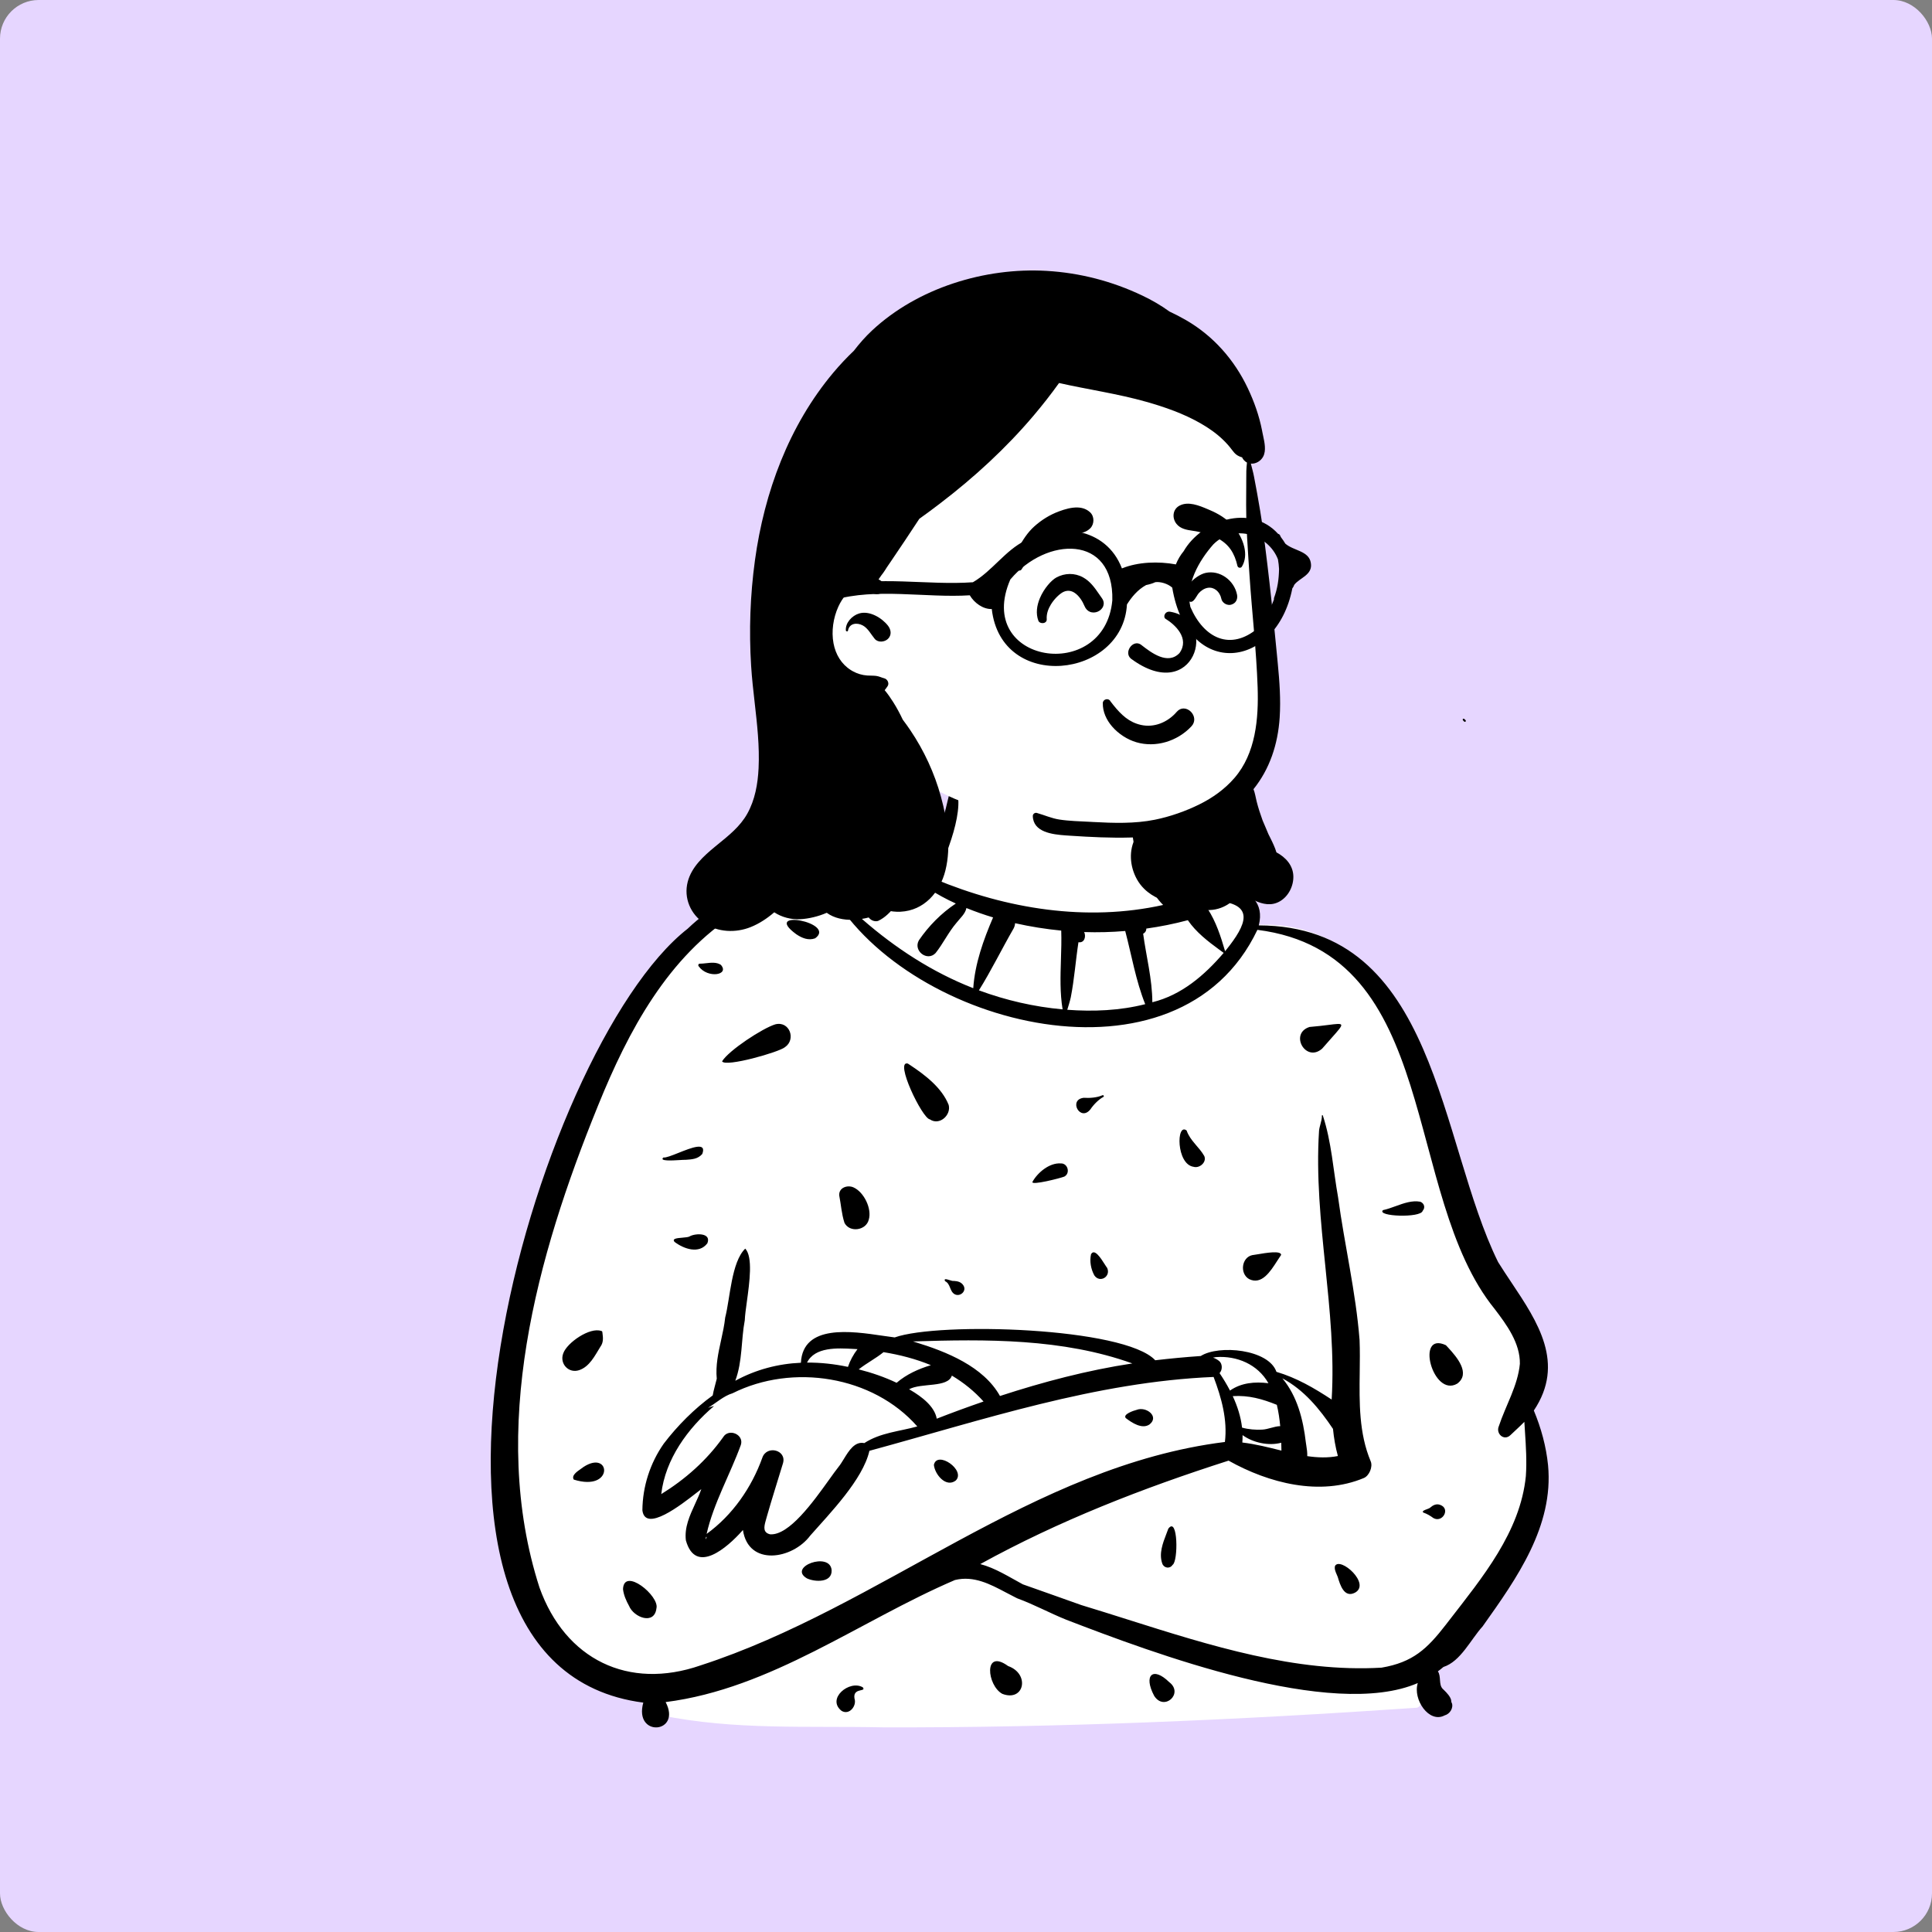 <?xml version="1.0" standalone="no"?>
<svg style="width: 390px; height: 390px; justify-content: center; align-self: center; transform: scale(1);" viewBox="-350 -150 1500 1500" xmlns="http://www.w3.org/2000/svg"><rect x="-350" y="-150" width="1500" height="1500" fill="#808080" stroke="none"/><rect x="-350" y="-150" width="100%" height="100%" fill="#e6d6ff" rx="30"></rect><g transform="rotate(0 441.685 604.079)"><g transform="translate(0 459)"><path d="M298.817 752.115C238.632 750.82 183.845 754.456 125.89 742.701L125.816 740.749C113.385 740.391 117.5 728.774 119.999 720.649C-113.895 710.243 38.664 140.153 200.749 101.822C208.689 100.468 217.315 99.753 226.061 99.667C237.345 96.221 248.465 95.61 260.261 92.467C261.393 88.337 261.578 85.949 266.582 87.172C284.543 70.02 316.861 54.221 327.766 87.691C342.117 67.744 350.347 44.422 356.343 20.803L357.313 20.962C359.861 14.682 364.033 6.736 369.108 5.425C377.018 2.806 391.934 3.41 400.534 2.347C419.18 1.054 440.839 -2.115 458.712 2.162C503.375 13.096 484.019 65.82 520.231 100.144C536.849 93.265 562.896 95.151 578.817 103.342C589.07 111.553 583.929 120.81 582.131 129.49C696.488 119.182 726.915 251.818 750.514 339.255C759.982 368.343 769.379 388.063 785.505 410.521C806.453 436.774 818.216 471.154 796.754 498.85C827.394 559.989 794.131 617.453 758.937 663.607C752.045 670.998 740.866 691.563 730.765 692.969C728.024 695.474 723.646 698.557 720.557 700.796L724.282 705.68C724.727 710.19 724.756 715.037 727.84 719.059C730.807 721.95 733.979 724.914 734.067 729.23C729.339 734.717 723.233 728.588 718.746 725.863C717.026 729.243 717.273 737.272 711.762 736.96C575.11 746.332 435.159 752.476 298.817 752.115" transform="translate(37 -20)" fill="#FFFFFF" stroke="none"></path><path d="M344.686 72.415C352.834 57.409 370.539 14.148 359.673 0C355.527 4.846 354.941 11.741 353.292 17.776C349.154 32.973 343.236 47.748 334.725 61.047C320.809 35.89 287.084 50.979 270.798 66.467C266.707 65.918 262.843 69.155 261.79 73.015C215.964 83.385 190.59 75.149 152.874 111.071C34.403 203.656 -104.571 682.971 118.451 711.904C110.892 739.253 148.621 735.973 135.801 711.489C217.755 701.093 286.5 648.378 360.429 616.717C375.02 613.163 387.794 619.937 400.285 626.561C402.838 627.914 405.378 629.261 407.92 630.513L408.887 630.984C421.869 635.717 434.037 642.41 446.874 647.565C514.048 673.415 652.906 725.563 719.758 696.729C715.723 709.382 728.54 728.291 740.596 721.83C744.646 720.757 747.612 716.139 746.205 712.105L746.133 711.878C745.966 711.374 745.904 711.34 745.946 711.774L745.984 712.091C746.05 713.093 746.025 713.143 745.911 712.24L745.645 709.933C745.083 707.266 742.267 704.284 740.217 702.273L738.997 701.091C735.872 697.686 738.036 691.506 735.368 687.62C736.841 686.552 738.278 685.427 739.658 684.241C753.095 679.904 760.828 662.906 770.072 652.766L770.403 652.3C796.555 615.516 825.395 574.95 820.903 527.59C819.44 513.015 815.507 498.665 809.863 485.131C834.377 448.505 812.977 416.453 792.408 385.643C788.879 380.357 785.374 375.107 782.129 369.877C735.956 276.376 734.806 108.802 596.318 108.477C605.25 73.094 550.708 72.56 528.274 78.514C512.431 61.714 507.155 38.928 502.841 16.963L502.258 13.974C489.535 30.58 506.612 77.823 522.067 92.607C462.561 105.816 400.394 95.675 344.686 72.415ZM332.549 64.35C319.416 56.291 301.235 59.724 290.599 70.219C285.886 74.422 281.795 80.104 276.428 83.406C275.759 83.817 275.073 84.097 274.384 84.273C278.081 91.263 283.731 97.964 288.507 103.729C314.117 126.091 342.947 144.871 374.633 157.227C375.93 138.217 382.508 119.755 390.026 102.289C383.018 100.177 376.109 97.746 369.324 94.995C368.46 99.566 364.175 103.096 361.465 106.644C355.316 113.845 351.218 122.65 345.363 129.976C338.841 136.811 327.76 128.094 332.447 120.011C340 108.983 349.761 99 361.101 91.491C353.626 88.137 346.498 84.19 339.604 79.774C339.312 80.078 339.011 80.368 338.706 80.648C338.245 77.802 334.328 78.551 332.245 79.017C331.177 78.112 329.834 78.679 328.549 79.221C328.049 79.432 327.557 79.639 327.094 79.755C326.852 79.315 326.649 78.85 326.505 78.362C318.016 86.747 311.631 100.026 300.678 105.033C296.166 106.278 290.934 101.798 292.654 97.01C295.551 89.658 319.055 74.055 326.819 69.932C325.12 67.46 326.479 66.239 329.233 66.606C329.706 66.014 330.431 65.831 331.186 66.333C331.665 65.689 332.114 65.023 332.549 64.35ZM191.063 98.882C212.944 85.222 239.561 88.064 263.418 81.469L265.222 84.635C325.395 187.11 534.046 240.603 595.237 111.925C738.642 130.092 707.06 317.197 779.464 406.304C788.769 418.518 799.301 432.812 799.027 448.88C797.402 465.963 788.008 481.192 782.677 497.332C780.212 503.012 786.634 509.048 791.658 504.261C795.278 500.811 799.019 497.478 802.505 493.911C802.655 496.486 802.822 499.059 802.989 501.633C803.734 513.094 804.478 524.552 803.671 536.059C799.335 579.473 769.763 614.913 743.89 648.38L741.501 651.48C727.019 670.149 716.047 680.6 691.652 684.764C624.901 688.653 558.682 667.699 494.626 647.429C482.536 643.603 470.522 639.801 458.597 636.196C443.421 630.892 428.334 625.341 413.143 620.083C402.472 614.352 391.871 607.452 380.084 604.349C441.332 570.599 506.372 545.319 572.856 524.036C604.058 541.53 643.809 551.844 677.976 537.494C682.067 535.69 684.997 528.82 683.221 524.602C674.06 502.83 674.372 479.007 674.679 455.503C674.79 447.017 674.9 438.573 674.564 430.282C671.654 393.087 662.88 356.553 657.886 319.592C654.095 298.4 652.812 276.587 646.067 256.152C646.023 255.68 645.308 255.661 645.317 256.152C645.361 258.497 644.775 260.647 644.186 262.81C643.736 264.461 643.283 266.12 643.107 267.88C640.836 303.094 644.4 338.017 647.964 372.93C651.484 407.417 655.001 441.883 652.895 476.607C639.201 467.601 625.635 459.717 610.02 455.094C604.048 437.529 565.309 433.873 551.266 442.805C539.192 443.634 527.819 444.721 515.924 446.102C492.096 420.444 347.972 416.168 313.645 428.374C310.905 428.05 307.777 427.587 304.395 427.087C280.017 423.481 242.383 417.914 240.819 448.034C223.334 448.785 205.932 453.241 189.874 462.022C195.567 446.746 194.282 430.693 197.252 414.984C197.369 411.448 198.07 406.352 198.857 400.631C200.947 385.441 203.643 365.852 197.601 359.417C186.766 369.944 185.919 397.961 182.035 412.925C181.407 418.875 180.119 424.734 178.833 430.587C176.67 440.423 174.512 450.242 175.493 460.454C174.468 464.786 173.1 469.02 172.348 473.4C158.091 483.723 145.002 496.868 134.349 510.833C123.746 525.956 117.901 544.126 117.747 562.589C119.902 580.171 147.92 558.285 159.679 549.099C161.024 548.048 162.157 547.163 163.014 546.523L163.491 546.171C162.154 550.031 160.407 553.835 158.655 557.65C154.495 566.711 150.306 575.832 151.51 585.911C159.108 613.218 183.857 591.295 195.138 578.644L195.811 577.882C200.018 606.338 234.221 600.765 248.048 582.257C263.353 564.883 288.898 538.801 294.01 516.407C381.798 492.533 469.628 462.874 561.239 459.059C567.338 475.22 572.116 492.258 570.011 509.545C420.681 528.171 303.336 637.519 162.917 683.005C106.967 702.43 57.81 678.452 37.84 622.531C-1.699 499.609 35.909 365.114 82.897 249.429L83.597 247.701C106.753 190.659 137.536 132.576 191.063 98.882ZM555.011 88.652C556.532 90.445 557.048 93.061 556.493 95.411C563.153 105.58 566.812 117.092 570.159 128.528L571.096 127.365C586.27 108.402 594.875 91.208 561.526 89.335C559.358 89.028 557.184 88.8 555.011 88.652ZM251.878 118.507C268.955 106.208 209.679 95.216 237.227 115.336C241.585 118.292 246.623 120.415 251.878 118.507ZM508.995 110.95C519.857 109.42 530.637 107.281 541.232 104.43C547.556 113.694 556.662 120.743 565.686 127.349L569.061 129.809C554.212 147.185 536.314 162.592 513.674 168.139C513.606 150.065 508.916 132.62 506.536 114.889C508.055 114.252 509.038 112.658 508.995 110.95ZM407.112 106.771C407.016 108.255 406.595 109.723 405.9 110.963C396.744 126.824 388.706 143.374 379.028 158.899C399.914 166.636 421.862 171.681 444.007 173.675C441.889 160.891 442.301 147.946 442.714 135C442.953 127.493 443.191 119.986 442.937 112.51C430.892 111.354 418.92 109.43 407.112 106.771ZM460.743 113.651C471.372 113.995 482.018 113.725 492.62 112.825C497.631 131.848 500.811 151.279 508.139 169.639C488.412 174.647 467.87 175.485 447.63 173.991C448.612 170.775 449.639 167.573 450.364 164.276C453.126 150.175 454.121 135.75 456.309 121.553C460.961 122.261 462.381 117.158 460.743 113.651ZM167.17 137.839C165.5 138.028 163.85 138.215 162.284 138.208C161.228 138.203 160.792 139.474 161.456 140.209C168.282 149.898 185.699 147.133 178.671 139.089C175.298 136.919 171.175 137.386 167.17 137.839ZM228.406 203.034C237.31 197.014 231.971 182.454 220.929 185.298C211.083 188.292 184.861 205.474 179.613 214.007C182.118 218.804 223.953 206.852 228.406 203.034ZM650.432 185.746C656.498 184.98 659.698 184.576 660.27 185.617C660.91 186.779 658.268 189.745 652.675 196.024C650.661 198.286 648.264 200.977 645.5 204.169C632.753 215.357 619.836 192.437 635.701 187.337C641.762 186.841 646.653 186.223 650.432 185.746ZM323.85 215.757C313.201 212.892 334.974 258.382 340.96 259.076C348.367 264.149 357.623 255.786 355.549 247.861C350.284 234.568 337.274 224.611 325.475 216.822L323.85 215.757ZM474.885 240.363C475.747 239.972 476.508 241.198 475.642 241.659C471.944 243.622 467.928 247.778 465.604 251.285C457.646 261.238 448.232 243.65 460.463 242.328C464.925 242.649 470.791 242.218 474.885 240.363ZM540.289 267.722C532.215 261.354 532.135 293.963 545.693 295.907C550.21 297.283 556.045 292.438 554.025 287.575C550.029 280.484 543.041 275.719 540.289 267.722ZM134.052 288.69C135.989 288.987 140.659 287.126 145.795 285.079C155.931 281.039 167.885 276.275 164.247 285.94C160.68 290.022 156.164 290.12 151.102 290.497L150.964 290.484C150.362 290.445 148.885 290.536 147.028 290.649C140.875 291.027 130.554 291.66 134.052 288.69ZM420.579 307.624C424.585 300.355 433.792 292.643 442.627 293.274C448.046 293.094 450.163 300.887 445.389 303.474L445.23 303.541C442.233 304.737 419.503 310.57 420.579 307.624ZM270.575 318.136C270.143 312.028 276.956 309.844 281.549 311.839C289.745 315.4 296.097 328.499 293.503 336.971C291.415 345.375 278.695 347.235 274.653 339.435C272.329 332.233 272.016 325.357 270.575 318.136ZM702.517 326.482C699.225 327.675 695.959 328.857 692.747 329.537C687.45 334.525 722.29 335.803 723.561 330.062C725.81 327.573 724.715 324.145 721.701 323.012C715.331 321.842 708.874 324.18 702.517 326.482ZM168.188 355.298C171.489 347.147 159.431 347.364 154.663 349.779C153.786 350.523 151.291 350.729 148.755 350.938C144.672 351.275 140.481 351.621 142.753 354.236C149.958 359.699 161.756 363.827 168.188 355.298ZM591.543 364.445L591.284 364.47C582.891 366.292 581.408 378.868 588.798 383.077C598.523 387.857 605.294 377.261 610.572 369.002C611.537 367.492 612.452 366.06 613.326 364.815L613.67 364.331C613.708 360.73 601.923 362.73 595.211 363.869C593.636 364.136 592.341 364.356 591.543 364.445ZM466.071 363.814C468.693 358.981 473.682 366.831 476.704 371.587C477.507 372.851 478.172 373.896 478.616 374.427C481.626 381.167 472.942 386.423 468.659 380.247C466 375.43 464.817 369.222 466.071 363.814ZM352.757 384.707C351.566 382.435 353.898 383.155 356.201 383.867C357.564 384.288 358.916 384.705 359.523 384.499C362.556 384.685 365.295 385.308 367.011 388.036C369.76 392.411 364.419 397.101 360.212 394.835C356.152 392.592 357.128 386.741 352.757 384.707ZM56.244 440.909L56.333 440.672C59.274 432.413 77.023 420.163 85.84 423.371C86.252 423.352 86.66 423.754 86.636 424.168L86.78 425.192C87.276 428.823 87.532 432.377 85.136 435.616C80.845 442.531 76.748 451.148 68.495 453.845C60.362 456.423 53.395 448.71 56.244 440.909ZM498.149 448.565C443.885 429.109 384.743 429.679 327.819 431.491L329.316 431.942C353.857 439.387 382.591 450.955 395.382 473.845C428.913 462.909 463.223 453.854 498.149 448.565ZM750.397 464.251C731.402 475.399 717.653 423.201 741.593 434.413L743.3 436.242C750.235 443.727 760.957 456.38 750.397 464.251ZM282.042 437.322L284.753 437.465C281.543 441.674 278.942 446.472 277.357 451.245C266.765 448.992 256.085 447.841 245.585 447.913C251.603 435.622 269.227 436.606 281.659 437.3L282.042 437.322ZM285.706 453.177C291.85 448.304 298.914 444.733 304.981 439.809C317.516 441.837 330.045 445.068 341.734 449.909C331.988 452.855 322.783 457.033 315.129 463.596C305.735 459.13 295.807 455.735 285.706 453.177ZM563.288 443.641C579.192 442.53 595.447 449.141 603.796 463.926C593.254 462.63 582.739 463.512 573.971 469.629C571.542 464.953 568.792 460.426 565.863 456.085C568.172 453.694 568.216 448.911 565.604 446.735C564.141 445.516 562.513 444.658 560.782 444.051L563.288 443.641ZM324.821 468.619C334.272 463.426 354.901 467.66 358.036 458.018C367.097 463.414 375.397 470.06 382.62 478.13C370.431 482.331 358.31 486.773 346.287 491.467C344.598 481.91 334.738 474.393 325.657 469.101L324.821 468.619ZM187.759 471.724C234.327 448.386 296.643 458.148 331.19 497.487C317.482 501.33 302.486 502.283 290.05 510.413C282.627 508.899 278.136 516.231 274.148 522.742C272.769 524.993 271.45 527.146 270.09 528.802C268.058 531.37 265.547 534.874 262.688 538.862C250.382 556.035 231.64 582.189 216.955 581.242C211.34 579.944 212.109 575.616 213.419 570.889L214.472 567.141C218.379 553.408 222.773 539.787 226.891 526.12C230.003 515.795 214.397 511.738 210.891 521.71C202.552 544.96 187.72 566.37 167.622 580.919C172.994 557.101 185.824 534.857 194.209 511.809C196.807 503.649 184.603 498.556 180.354 505.97C167.431 524.03 151.048 538.483 132.399 550.018C135.543 522.866 152.956 499.02 173.412 481.609C171.826 482.012 170.255 482.486 168.704 483.047C174.88 479.365 180.899 473.734 187.759 471.724ZM632.829 509.694C630.777 492.108 626.205 473.999 614.623 460.141C631.471 469.17 643.48 483.795 653.926 499.372C654.644 506.505 655.825 513.579 657.734 520.448C649.996 522.003 641.854 521.701 633.947 520.54C634.076 517.821 633.631 514.957 633.205 512.216C633.071 511.361 632.94 510.517 632.829 509.694ZM576.1 473.954C588.404 473.181 598.89 476.077 610.331 480.708C611.642 486.137 612.43 491.699 612.961 497.251C608.292 497.357 603.762 499.716 598.854 499.968C594.016 500.218 588.339 499.817 583.329 498.397C582.368 489.976 579.739 481.778 576.1 473.954ZM501.5 484.616C508.738 481.722 519.396 489.699 511.457 495.95C505.677 499.876 497.77 494.611 493.078 491.024C490.492 488.054 499.239 485.155 501.5 484.616ZM583.724 504.219C583.759 506.125 583.696 508.04 583.542 509.964C593.784 511.167 603.873 513.737 613.897 516.237L613.832 513.193C613.81 512.171 613.785 511.146 613.751 510.137C603.843 512.808 591.67 510.042 583.724 504.219ZM361.053 539.476C369.088 531.427 346.511 515.888 344.073 527.316C344.724 534.626 353.428 545.307 361.053 539.476ZM72.095 528.91C93.29 515.112 95.844 548.525 64.504 538.764C62.436 535.636 66.903 532.557 70.089 530.361C70.874 529.82 71.582 529.332 72.095 528.91ZM729.519 560.399C731.583 558.606 734.114 557.367 736.854 558.28L737.12 558.376C745.402 561.273 738.982 572.606 731.88 568.619C729.467 566.81 726.846 565.289 723.968 564.298C722.905 563.204 724.866 562.479 726.77 561.775C727.957 561.336 729.123 560.906 729.519 560.399ZM529.355 604.987C533.852 602.555 533.672 566.735 526.088 576.848C525.623 578.141 525.119 579.452 524.609 580.778C521.734 588.252 518.68 596.191 521.387 603.945C522.626 607.49 527.279 608.264 529.355 604.987ZM167.252 583.152L167.088 583.76C166.246 587.046 168.226 582.711 167.463 583.35C167.395 583.278 167.323 583.216 167.252 583.152ZM245.481 615.437C230.382 606.479 263.434 594.414 264.675 609.026C265.16 618.944 251.771 618.416 245.481 615.437ZM671.073 626.51C683.499 619.577 659.526 598.466 655.501 605.807C654.891 608.068 655.924 610.41 656.878 612.576C657.14 613.17 657.396 613.75 657.611 614.313C659.438 620.552 662.659 630.947 671.073 626.51ZM102.706 623.856C103.31 606.316 131.228 629.153 128.65 638.726C127.086 651.956 111.041 645.776 107.408 636.843C105.153 632.757 103.254 628.511 102.706 623.856ZM397.224 705.108C385.292 698.698 382.324 669.454 401.692 683.512C418.924 689.639 414.19 711.56 397.224 705.108ZM526.747 695.974C514.038 683.572 506.61 690.669 515.071 706.596C522.785 718.949 538.35 704.727 526.747 695.974ZM272.367 718.289C260.476 708.87 278.543 694.018 288.837 700.006C290.167 701.634 289.017 701.901 287.33 702.293C284.985 702.837 281.604 703.622 282.404 708.633C284.406 714.359 278.43 721.98 272.367 718.289Z" transform="translate(31 1)" fill="#000000" fill-rule="evenodd" stroke="none"></path></g><g transform="translate(225 0)"><g><g><path d="M345.142 90.137C346.232 80.012 334.379 53.001 334.665 58.48C315.663 29.181 278.58 17.659 246.585 7.987C178.664 -14.435 125.626 12.644 77.904 60.637C49.73 86.954 22.922 116.351 8.779 152.782C-19.044 222.28 22.661 301.526 86.084 334.726C91.202 337.496 96.779 340.126 101.653 343.472C127.871 358.619 158.658 363.859 187.873 370.452C242.529 382.945 311.172 376.991 343.382 324.955C365.229 288.025 359.425 243.256 357.715 202.272C355.146 166.363 350.637 125.783 345.142 90.137Z" transform="translate(49 119)" fill="#FFFFFF" stroke="none"></path><path d="M279.593 0.314C231.741 -2.492 179.404 13.552 143.994 46.654C138.935 51.382 134.281 56.661 129.975 62.293C124.341 67.671 118.995 73.345 114.001 79.298C79.481 120.439 60.401 172.179 53.151 224.958C49.421 252.128 48.471 279.579 50.171 306.949C50.765 316.485 51.847 326.007 52.929 335.533C54.854 352.479 56.781 369.435 55.961 386.489C55.371 398.589 53.191 411.009 47.221 421.699C41.596 431.777 32.746 438.7 23.982 445.853L22.231 447.288C13.371 454.589 3.941 463.069 0.941 474.628C-2.319 487.169 3.111 499.809 13.781 506.849C24.431 513.878 38.271 514.458 49.901 509.759C56.664 507.023 62.616 503.035 68.132 498.31C73.929 502.148 81.371 504.086 88.482 503.662C94.837 503.283 102.145 501.619 108.882 498.687C114.561 502.892 122.173 504.356 129.127 504.128C137.722 503.847 147.326 501.439 155.076 496.652C158.604 497.621 162.356 498.047 166.171 497.859C184.451 496.949 196.801 482.819 201.031 465.759C205.621 447.208 202.521 426.798 197.561 408.628C192.551 390.259 184.401 372.679 173.751 356.899C171.871 354.119 169.931 351.399 167.901 348.729C165.701 344.089 163.29 339.538 160.571 335.248C158.58 332.119 156.381 328.829 153.85 325.849C154.621 324.919 155.341 323.878 156.1 322.788C157.641 320.579 156.061 317.288 153.611 316.659C151.391 316.099 149.491 315.038 147.181 314.769C144.931 314.498 142.58 314.619 140.33 314.458C136.401 314.189 132.611 313.069 129.161 311.169C128.901 311.029 128.641 310.878 128.391 310.718C128.387 310.723 128.385 310.725 128.382 310.725C128.379 310.725 128.377 310.72 128.371 310.708C128.1 310.559 127.821 310.388 127.561 310.229C120.211 305.569 115.79 298.138 114.151 289.538C112.361 280.128 113.951 269.649 117.911 260.958C120.661 254.929 126.191 247.038 132.821 245.019C134.475 245.595 136.296 246.599 138.179 247.636C143.265 250.44 148.799 253.49 152.681 249.009C154.33 247.109 154.661 244.138 152.681 242.269C151.711 241.359 150.471 240.538 149.111 239.809C149.821 238.798 150.521 237.788 151.211 236.779C152.271 235.449 153.271 234.079 154.161 232.659C154.58 231.989 155.001 231.319 155.441 230.649L155.491 230.559L158.694 225.867C166.152 214.908 173.5 203.874 180.771 192.788C186.29 188.859 191.731 184.809 197.1 180.699C223.481 160.538 248.1 137.929 269.571 112.569C276.451 104.439 283.031 96.038 289.241 87.378C311.771 92.439 334.83 95.679 357.031 101.979C371.531 106.099 385.911 111.119 399.04 118.628C405.391 122.259 411.401 126.429 416.661 131.529C419.131 133.929 421.441 136.489 423.481 139.259C425.901 142.548 427.631 143.998 431.361 145.089C431.671 145.809 432.121 146.519 432.701 147.189C433.441 148.038 434.261 148.679 435.141 149.138C434.951 151.309 434.691 153.479 434.641 155.699C434.581 158.339 434.583 160.988 434.585 163.634C434.586 164.947 434.587 166.259 434.58 167.569C434.572 169.252 434.559 170.936 434.547 172.62C434.5 178.853 434.454 185.092 434.611 191.319C434.883 202.155 435.537 213.001 436.253 223.831L437.121 236.819C439.04 265.729 442.441 294.638 443.421 323.589C444.231 347.829 442.031 374.859 425.421 394.019C417.881 402.729 408.531 409.399 398.241 414.498C387.521 419.798 375.33 424.079 363.631 426.429C347.958 429.589 331.455 429.057 315.523 428.185L313.251 428.059C305.35 427.619 297.251 427.489 289.431 426.279C283.451 425.359 277.781 422.798 272.011 421.169C270.491 420.739 268.83 421.949 268.871 423.559C269.156 436.147 284.134 437.868 294.29 438.599L297.99 438.85C313.684 439.885 329.447 440.688 345.181 440.239C346.361 440.208 347.551 440.159 348.731 440.109C343.231 450.138 344.1 462.548 349.691 472.659C351.231 475.439 353.141 477.919 355.35 480.089C362.131 486.788 371.651 490.569 381.211 491.029C381.461 491.138 381.721 491.248 381.981 491.349L382.561 491.583C390.871 494.918 399.472 497.454 408.531 496.378C414.54 495.669 419.961 493.042 424.164 489.238C429.623 490.951 435.522 490.748 441.033 489.144C447.354 492.078 454.15 493.591 460.751 489.748C467.441 485.859 471.401 477.779 471.151 470.149C470.868 461.706 465.091 455.544 458.017 451.767C456.926 448.075 455.208 444.456 453.432 440.889L451.792 437.61L449.691 432.609C448.892 430.721 448.084 428.837 447.278 426.954C445.555 422.163 443.936 417.33 442.693 412.394C441.795 408.827 441.393 405.597 440.2 402.728C452.719 387.163 459.169 368.03 460.54 347.059C461.451 333.079 460.401 319.038 459.061 305.119L458.283 297.033C456.978 283.556 455.635 270.076 454.201 256.609C452.201 237.779 449.931 218.979 447.421 200.218C446.221 191.208 444.721 182.279 443.091 173.339C442.818 171.839 442.54 170.339 442.26 168.839L440.571 159.839C439.951 156.538 438.981 153.259 438.171 149.979C441.901 150.279 445.841 148.048 447.721 144.509C450.176 139.89 448.828 133.639 447.685 128.344C447.507 127.52 447.334 126.719 447.182 125.951L446.824 124.08C444.601 112.713 440.676 101.68 435.701 91.218C425.281 69.298 409.001 50.819 387.941 38.619C383.736 36.181 379.395 33.939 374.955 31.867C368.373 27.058 361.235 22.974 353.91 19.485C330.488 8.328 305.51 1.834 279.593 0.314ZM156.411 275.759C151.631 269.659 142.011 263.878 133.991 266.309C128.511 267.958 123.321 273.479 123.711 279.399C123.771 280.288 125.191 280.619 125.371 279.628C126.421 273.779 132.381 273.179 136.831 275.579C140.931 277.788 143.271 282.569 146.141 286.019C148.671 289.048 153.791 288.579 156.411 286.019C159.491 283.009 158.811 278.819 156.411 275.759ZM603.171 348.009C603.361 348.019 603.541 348.029 603.711 348.099C603.825 348.147 603.921 348.224 604.01 348.308L604.851 349.149C605.151 349.449 605.131 349.909 604.851 350.209C604.605 350.482 604.162 350.49 603.872 350.279L603.791 350.209L602.92 349.337C602.824 349.234 602.743 349.122 602.701 348.979C602.661 348.839 602.661 348.679 602.651 348.529C602.641 348.259 602.901 348.009 603.171 348.009Z" transform="translate(-42 60)" fill="#000000" fill-rule="evenodd" stroke="none"></path></g></g><g transform="translate(159 186)"><g><path d="M175.373 49.587C175.699 49.444 175.991 49.205 176.203 48.858C178.978 44.31 179.267 38.881 178.039 33.564C176.563 27.172 172.899 20.959 168.944 16.756C163.959 11.458 157.895 7.754 151.246 4.947C150.762 4.743 150.267 4.531 149.763 4.315C142.964 1.405 134.597 -2.01 127.865 1.471C125.161 2.87 123.673 5.204 123.256 7.75C122.814 10.453 123.597 13.41 125.462 15.722C128.557 19.559 133.339 20.353 138.087 21.047C139.602 21.268 141.106 21.486 142.53 21.823C147.429 22.982 152.604 24.436 157.104 26.724C166.253 31.376 170.54 38.59 172.747 48.285C172.837 48.678 173.037 48.999 173.3 49.241C173.575 49.493 173.921 49.658 174.285 49.719C174.651 49.781 175.032 49.737 175.373 49.587ZM58.394 19.193C55.069 22.433 51.134 22.935 47.153 23.381C44.941 23.631 43.175 23.833 41.437 24.225C36.66 25.303 31.939 26.927 27.632 29.266C23.129 31.711 18.222 34.659 14.692 38.436C13.853 39.335 13.062 40.278 12.269 41.223C11.546 42.085 10.851 42.915 10.117 43.715C9.274 44.634 8.474 45.597 7.679 46.558C7.187 47.368 7.09 47.568 6.99 47.775C6.841 48.087 6.668 48.436 6.47 48.81C6.198 49.323 5.881 49.884 5.548 50.393C4.994 51.323 4.697 51.58 4.44 51.694C4.014 51.884 3.61 51.977 3.218 51.927C2.851 51.879 2.504 51.703 2.162 51.414C0.455 49.971 -0.048 47.605 0.004 45.092C0.082 41.279 1.488 37.058 2.785 34.463C5.799 28.433 9.979 22.165 15.006 17.665C20.742 12.528 27.018 8.639 34.226 5.959C38.705 4.293 43.891 2.764 48.771 2.957C52.284 3.096 55.637 4.14 58.407 6.748C60.107 8.349 60.923 10.625 60.923 12.901C60.923 15.221 60.076 17.555 58.394 19.193ZM164.634 78.33C166.478 78.882 167.779 78.621 169.441 77.755C170.719 77.09 171.589 76.039 172.088 74.812C172.599 73.556 172.706 72.108 172.454 70.766C171.405 65.195 168.042 60.251 163.503 57.067C159.091 53.973 153.589 52.544 148.048 53.734C144.003 54.604 138.007 58.442 134.85 63.124C133.504 65.12 132.671 67.26 132.581 69.372C132.495 71.387 133.008 73.418 135.676 76.096C135.935 76.177 136.208 76.221 136.477 76.221C137.138 76.221 137.821 75.944 138.274 75.544C139.469 74.493 140.311 73.164 141.178 71.733C141.641 70.968 142.102 70.198 142.69 69.519C144.449 67.493 147.002 65.774 149.683 65.326C152.167 64.911 154.406 65.647 156.181 67.035C158.256 68.66 159.713 71.152 160.252 73.815C160.472 74.893 161.036 75.866 161.818 76.648C162.607 77.437 163.615 78.024 164.634 78.33ZM46.175 69.111C43.748 67.559 40.893 67.026 37.729 68.466C35.256 69.59 30.919 73.338 27.901 78.266C25.836 81.637 24.372 85.592 24.677 89.712C24.748 90.668 24.394 91.374 23.837 91.895C23.396 92.307 22.76 92.61 22.013 92.705C21.379 92.785 20.669 92.713 20.091 92.532C18.993 92.19 18.412 91.477 18.193 90.896C16.08 85.284 16.99 79.021 19.358 73.371C22.555 65.746 28.359 59.358 32.162 57.299C38.67 53.774 46.347 53.612 52.864 57.203C58.411 60.26 61.88 65.194 65.33 70.224C66.064 71.293 66.791 72.355 67.544 73.398C69.051 75.487 69.201 77.559 68.618 79.336C67.971 81.305 66.322 82.966 64.259 83.836C62.353 84.639 60.141 84.752 58.183 83.927C56.529 83.229 55.012 81.87 54.051 79.562C52.434 75.677 49.739 71.39 46.175 69.111ZM127.748 115.98C135.872 104.601 124.366 93.898 116.814 89.308C114.836 87.888 116.406 83.184 120.634 83.911C159.031 90.508 139.136 156.649 90.112 120.354C84.275 115.645 91.343 105.275 97.634 109.307C97.953 109.552 98.288 109.81 98.636 110.08C105.704 115.544 118.636 125.542 127.748 115.98ZM117.042 185.1C109.675 187.233 101.768 187.424 94.259 185.221C87.448 183.222 80.455 178.823 75.442 173.003C70.989 167.832 68.106 161.549 68.219 154.842C68.232 154.076 68.505 153.436 68.927 152.94C69.38 152.406 70.014 152.039 70.693 151.88C71.391 151.716 72.129 151.774 72.757 152.059C73.326 152.318 73.813 152.757 74.118 153.398C74.888 154.41 75.655 155.407 76.426 156.376C82.62 164.024 88.618 169.74 97.932 171.79C102.985 172.903 108.032 172.409 112.663 170.712C117.62 168.895 122.102 165.7 125.613 161.612C127.2 159.765 129.074 159.011 130.905 158.998C132.982 158.983 135.034 159.948 136.579 161.49C138.099 163.006 139.116 165.065 139.209 167.219C139.29 169.11 138.673 171.085 137.032 172.848C131.626 178.652 124.621 182.904 117.042 185.1Z" transform="translate(54 55.059)" fill="#000000" fill-rule="evenodd" stroke="none"></path></g></g><g transform="translate(123 338)"></g><g transform="translate(47 241)"><g><path d="M355.09 63.432C352.262 71.128 347.958 79.14 342.695 85.617C321.401 103.649 300.71 93.665 290.204 69.226C286.212 51.955 296.811 33.351 308.042 20.646C324.262 4.389 350.733 12.921 358.191 32.247C358.644 34.751 358.918 37.249 359.049 39.739C358.894 47.83 357.919 54.745 355.09 62.432M150.41 47.911C178.462 14.544 230.942 12.76 229.603 64.115C223.577 129.119 122.106 113.164 150.41 47.911ZM363.913 20.076C362.93 18.411 361.839 16.8 360.648 15.259C360.208 14.997 359.955 12.673 358.337 12.501C336.71 -11.358 298.717 2.179 284.989 25.953C282.482 28.959 280.437 32.478 278.929 36.196C265.403 33.715 249.634 34.197 237.054 39.306C224.58 6.734 186.815 3.826 161.928 17.743C146.449 25.356 136.412 41.299 121.358 50.057C85.969 52.604 47.988 44.675 13.238 53.552C-14.168 59.25 8.742 73.127 13.338 63.866C46.101 54.186 84.916 62.366 118.933 60.185C122.47 66.168 129.253 71.064 136.013 70.855C143.314 135.576 237.698 124.844 240.954 67.311C244.647 61.472 249.24 55.884 255.814 52.246C258.331 51.725 260.762 51.048 262.984 50C266.782 49.464 272.634 51.074 276.128 54.236C288.097 126.052 357.052 117.688 369.375 54.774C369.62 54.524 370.305 53.586 370.831 52.081C375.049 46.504 385.375 44.431 383.725 35.016C382.256 25.599 370.364 25.711 363.913 20.076Z" transform="translate(12 11)" fill="#000000" stroke="none"></path></g></g></g></g></svg>